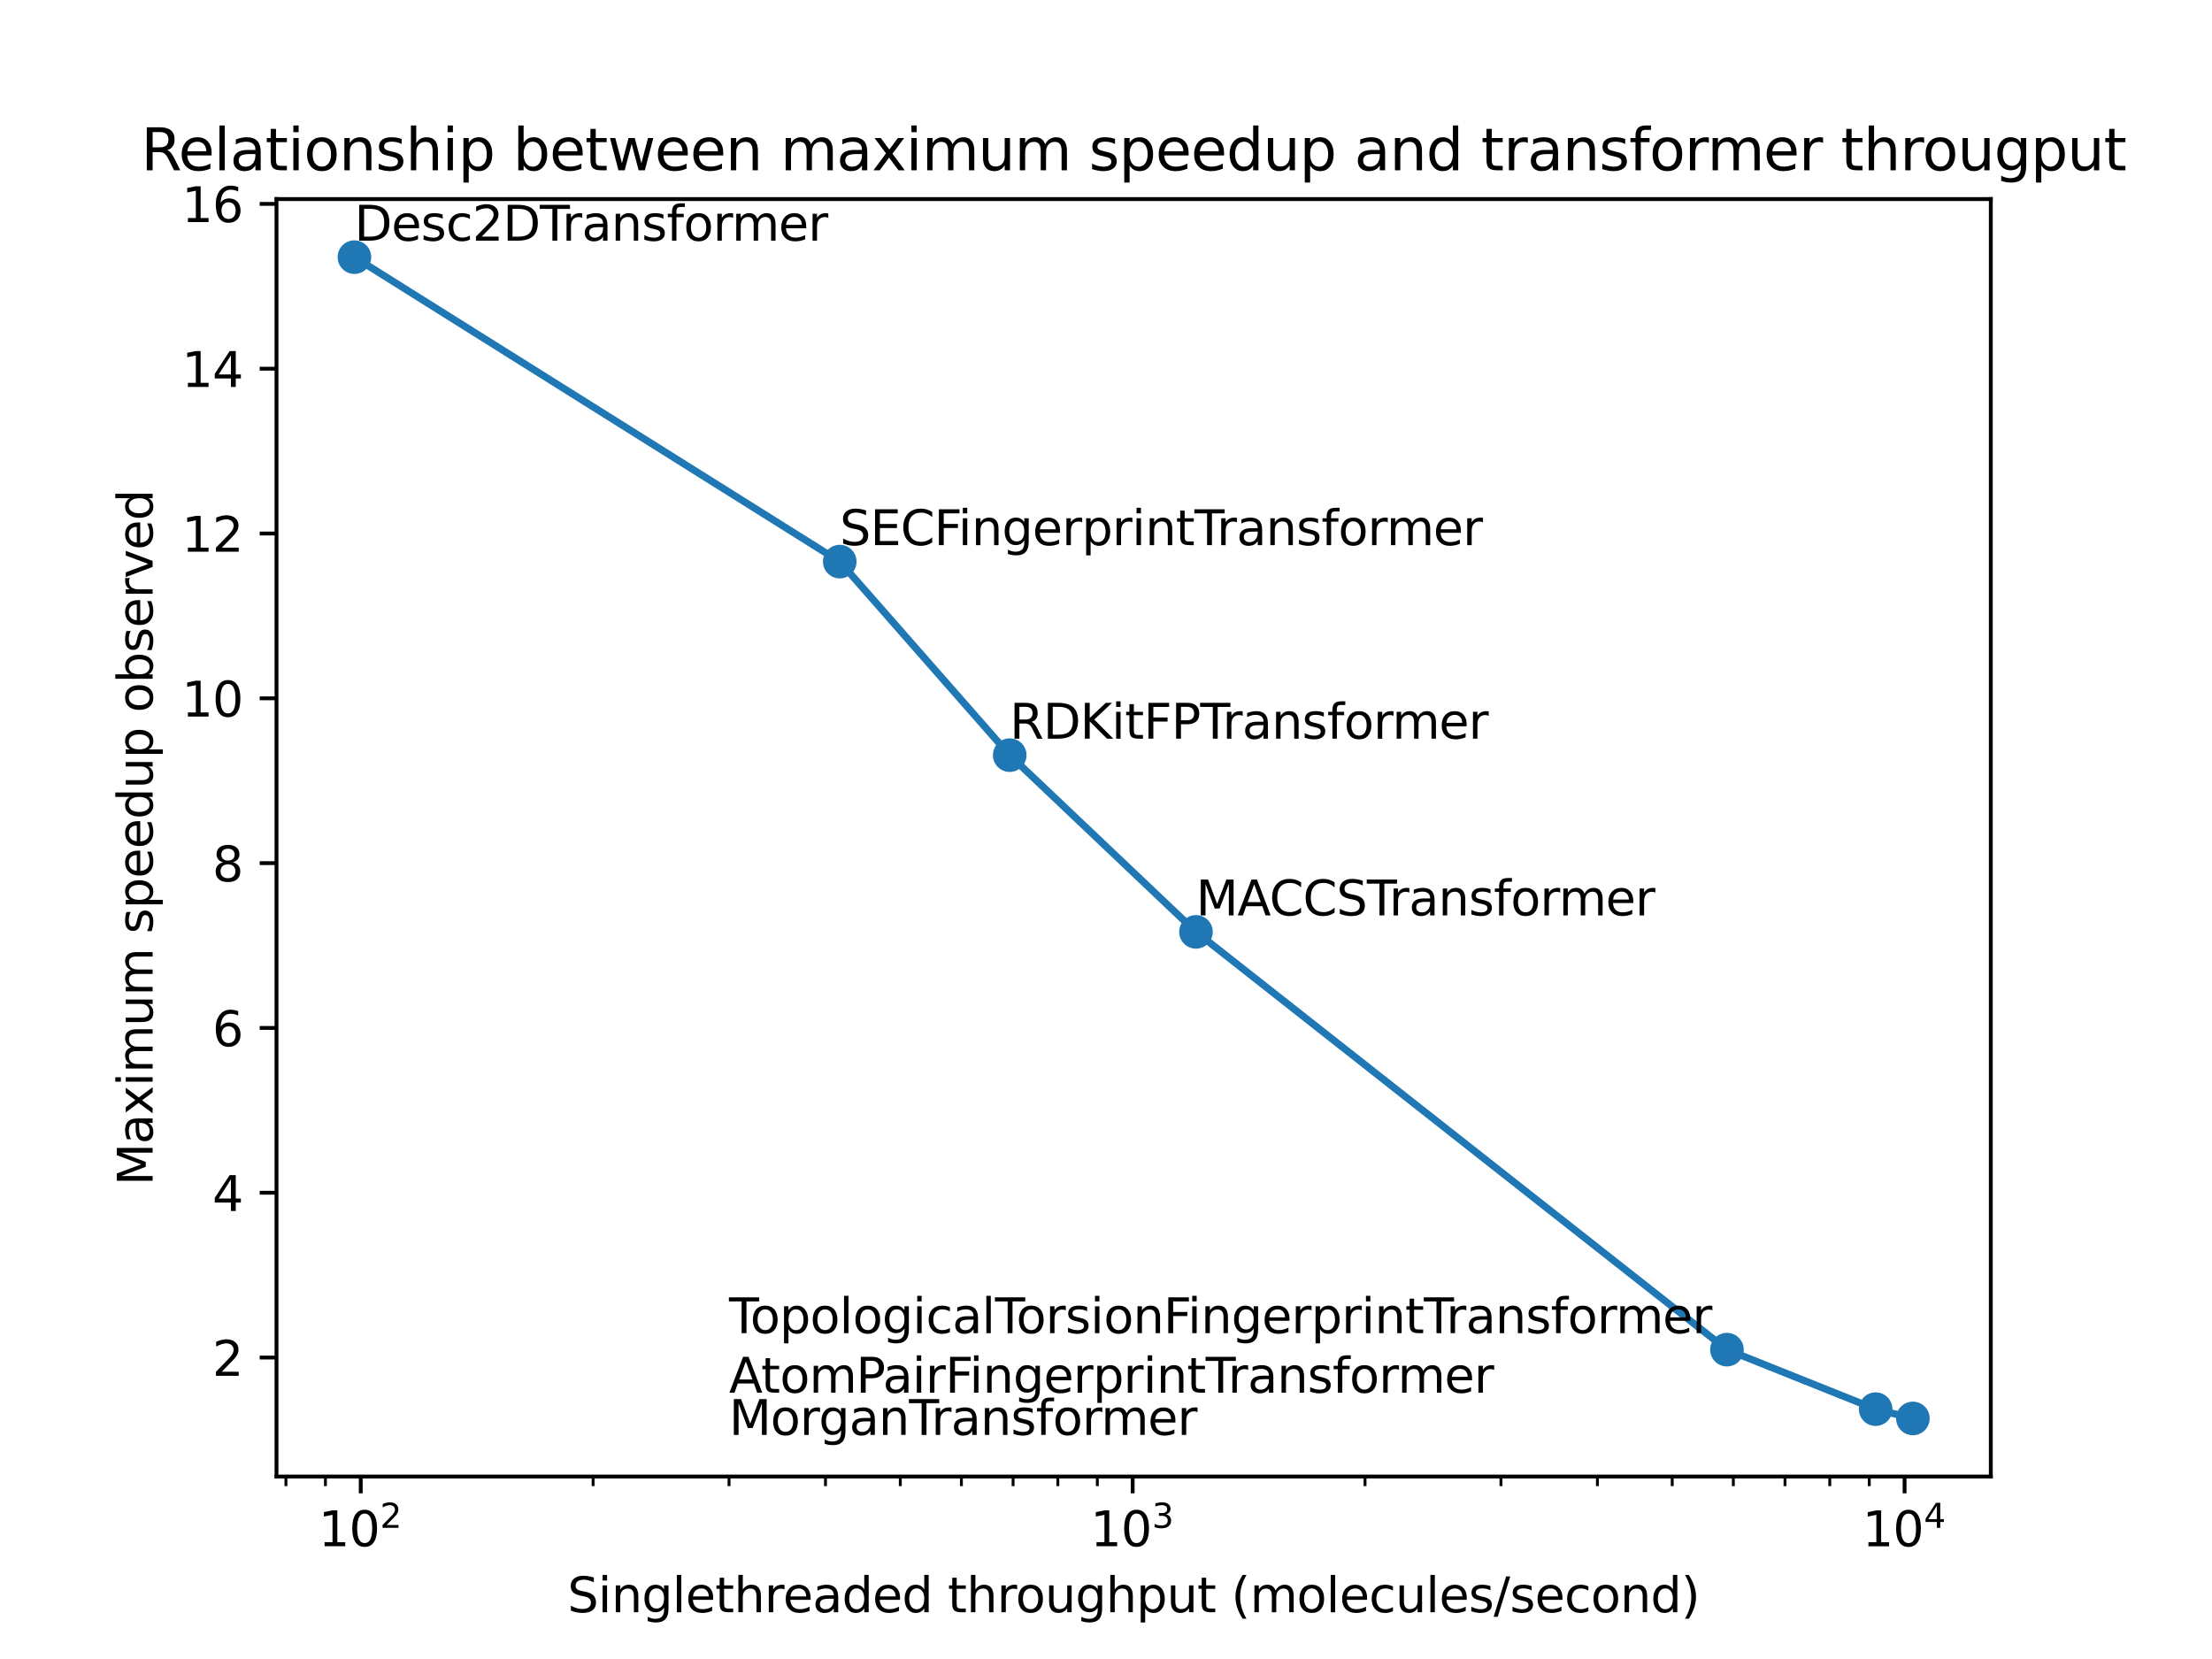 <?xml version="1.0" encoding="utf-8" standalone="no"?>
<!DOCTYPE svg PUBLIC "-//W3C//DTD SVG 1.1//EN"
  "http://www.w3.org/Graphics/SVG/1.1/DTD/svg11.dtd">
<svg xmlns:xlink="http://www.w3.org/1999/xlink" width="460.8pt" height="345.6pt" viewBox="0 0 460.8 345.6" xmlns="http://www.w3.org/2000/svg" version="1.1">
 <defs>
  <style type="text/css">*{stroke-linejoin: round; stroke-linecap: butt}</style>
 </defs>
 <g id="figure_1">
  <g id="patch_1">
   <path d="M 0 345.6 
L 460.8 345.6 
L 460.8 0 
L 0 0 
z
" style="fill: #ffffff"/>
  </g>
  <g id="axes_1">
   <g id="patch_2">
    <path d="M 57.6 307.584 
L 414.72 307.584 
L 414.72 41.472 
L 57.6 41.472 
z
" style="fill: #ffffff"/>
   </g>
   <g id="matplotlib.axis_1">
    <g id="xtick_1">
     <g id="line2d_1">
      <defs>
       <path id="me301af79e0" d="M 0 0 
L 0 3.5 
" style="stroke: #000000; stroke-width: 0.8"/>
      </defs>
      <g>
       <use xlink:href="#me301af79e0" x="75.149" y="307.584" style="stroke: #000000; stroke-width: 0.8"/>
      </g>
     </g>
     <g id="text_1">
      <!-- $\mathdefault{10^{2}}$ -->
      <g transform="translate(66.349 322.182) scale(0.1 -0.1)">
       <defs>
        <path id="DejaVuSans-31" d="M 794 531 
L 1825 531 
L 1825 4091 
L 703 3866 
L 703 4441 
L 1819 4666 
L 2450 4666 
L 2450 531 
L 3481 531 
L 3481 0 
L 794 0 
L 794 531 
z
" transform="scale(0.016)"/>
        <path id="DejaVuSans-30" d="M 2034 4250 
Q 1547 4250 1301 3770 
Q 1056 3291 1056 2328 
Q 1056 1369 1301 889 
Q 1547 409 2034 409 
Q 2525 409 2770 889 
Q 3016 1369 3016 2328 
Q 3016 3291 2770 3770 
Q 2525 4250 2034 4250 
z
M 2034 4750 
Q 2819 4750 3233 4129 
Q 3647 3509 3647 2328 
Q 3647 1150 3233 529 
Q 2819 -91 2034 -91 
Q 1250 -91 836 529 
Q 422 1150 422 2328 
Q 422 3509 836 4129 
Q 1250 4750 2034 4750 
z
" transform="scale(0.016)"/>
        <path id="DejaVuSans-32" d="M 1228 531 
L 3431 531 
L 3431 0 
L 469 0 
L 469 531 
Q 828 903 1448 1529 
Q 2069 2156 2228 2338 
Q 2531 2678 2651 2914 
Q 2772 3150 2772 3378 
Q 2772 3750 2511 3984 
Q 2250 4219 1831 4219 
Q 1534 4219 1204 4116 
Q 875 4013 500 3803 
L 500 4441 
Q 881 4594 1212 4672 
Q 1544 4750 1819 4750 
Q 2544 4750 2975 4387 
Q 3406 4025 3406 3419 
Q 3406 3131 3298 2873 
Q 3191 2616 2906 2266 
Q 2828 2175 2409 1742 
Q 1991 1309 1228 531 
z
" transform="scale(0.016)"/>
       </defs>
       <use xlink:href="#DejaVuSans-31" transform="translate(0 0.766)"/>
       <use xlink:href="#DejaVuSans-30" transform="translate(63.623 0.766)"/>
       <use xlink:href="#DejaVuSans-32" transform="translate(128.203 39.047) scale(0.7)"/>
      </g>
     </g>
    </g>
    <g id="xtick_2">
     <g id="line2d_2">
      <g>
       <use xlink:href="#me301af79e0" x="235.954" y="307.584" style="stroke: #000000; stroke-width: 0.8"/>
      </g>
     </g>
     <g id="text_2">
      <!-- $\mathdefault{10^{3}}$ -->
      <g transform="translate(227.154 322.182) scale(0.1 -0.1)">
       <defs>
        <path id="DejaVuSans-33" d="M 2597 2516 
Q 3050 2419 3304 2112 
Q 3559 1806 3559 1356 
Q 3559 666 3084 287 
Q 2609 -91 1734 -91 
Q 1441 -91 1130 -33 
Q 819 25 488 141 
L 488 750 
Q 750 597 1062 519 
Q 1375 441 1716 441 
Q 2309 441 2620 675 
Q 2931 909 2931 1356 
Q 2931 1769 2642 2001 
Q 2353 2234 1838 2234 
L 1294 2234 
L 1294 2753 
L 1863 2753 
Q 2328 2753 2575 2939 
Q 2822 3125 2822 3475 
Q 2822 3834 2567 4026 
Q 2313 4219 1838 4219 
Q 1578 4219 1281 4162 
Q 984 4106 628 3988 
L 628 4550 
Q 988 4650 1302 4700 
Q 1616 4750 1894 4750 
Q 2613 4750 3031 4423 
Q 3450 4097 3450 3541 
Q 3450 3153 3228 2886 
Q 3006 2619 2597 2516 
z
" transform="scale(0.016)"/>
       </defs>
       <use xlink:href="#DejaVuSans-31" transform="translate(0 0.766)"/>
       <use xlink:href="#DejaVuSans-30" transform="translate(63.623 0.766)"/>
       <use xlink:href="#DejaVuSans-33" transform="translate(128.203 39.047) scale(0.7)"/>
      </g>
     </g>
    </g>
    <g id="xtick_3">
     <g id="line2d_3">
      <g>
       <use xlink:href="#me301af79e0" x="396.758" y="307.584" style="stroke: #000000; stroke-width: 0.8"/>
      </g>
     </g>
     <g id="text_3">
      <!-- $\mathdefault{10^{4}}$ -->
      <g transform="translate(387.958 322.182) scale(0.1 -0.1)">
       <defs>
        <path id="DejaVuSans-34" d="M 2419 4116 
L 825 1625 
L 2419 1625 
L 2419 4116 
z
M 2253 4666 
L 3047 4666 
L 3047 1625 
L 3713 1625 
L 3713 1100 
L 3047 1100 
L 3047 0 
L 2419 0 
L 2419 1100 
L 313 1100 
L 313 1709 
L 2253 4666 
z
" transform="scale(0.016)"/>
       </defs>
       <use xlink:href="#DejaVuSans-31" transform="translate(0 0.684)"/>
       <use xlink:href="#DejaVuSans-30" transform="translate(63.623 0.684)"/>
       <use xlink:href="#DejaVuSans-34" transform="translate(128.203 38.966) scale(0.7)"/>
      </g>
     </g>
    </g>
    <g id="xtick_4">
     <g id="line2d_4">
      <defs>
       <path id="m0bdc40ac30" d="M 0 0 
L 0 2 
" style="stroke: #000000; stroke-width: 0.6"/>
      </defs>
      <g>
       <use xlink:href="#m0bdc40ac30" x="59.565" y="307.584" style="stroke: #000000; stroke-width: 0.6"/>
      </g>
     </g>
    </g>
    <g id="xtick_5">
     <g id="line2d_5">
      <g>
       <use xlink:href="#m0bdc40ac30" x="67.791" y="307.584" style="stroke: #000000; stroke-width: 0.6"/>
      </g>
     </g>
    </g>
    <g id="xtick_6">
     <g id="line2d_6">
      <g>
       <use xlink:href="#m0bdc40ac30" x="123.556" y="307.584" style="stroke: #000000; stroke-width: 0.6"/>
      </g>
     </g>
    </g>
    <g id="xtick_7">
     <g id="line2d_7">
      <g>
       <use xlink:href="#m0bdc40ac30" x="151.872" y="307.584" style="stroke: #000000; stroke-width: 0.6"/>
      </g>
     </g>
    </g>
    <g id="xtick_8">
     <g id="line2d_8">
      <g>
       <use xlink:href="#m0bdc40ac30" x="171.963" y="307.584" style="stroke: #000000; stroke-width: 0.6"/>
      </g>
     </g>
    </g>
    <g id="xtick_9">
     <g id="line2d_9">
      <g>
       <use xlink:href="#m0bdc40ac30" x="187.547" y="307.584" style="stroke: #000000; stroke-width: 0.6"/>
      </g>
     </g>
    </g>
    <g id="xtick_10">
     <g id="line2d_10">
      <g>
       <use xlink:href="#m0bdc40ac30" x="200.279" y="307.584" style="stroke: #000000; stroke-width: 0.6"/>
      </g>
     </g>
    </g>
    <g id="xtick_11">
     <g id="line2d_11">
      <g>
       <use xlink:href="#m0bdc40ac30" x="211.045" y="307.584" style="stroke: #000000; stroke-width: 0.6"/>
      </g>
     </g>
    </g>
    <g id="xtick_12">
     <g id="line2d_12">
      <g>
       <use xlink:href="#m0bdc40ac30" x="220.37" y="307.584" style="stroke: #000000; stroke-width: 0.6"/>
      </g>
     </g>
    </g>
    <g id="xtick_13">
     <g id="line2d_13">
      <g>
       <use xlink:href="#m0bdc40ac30" x="228.596" y="307.584" style="stroke: #000000; stroke-width: 0.6"/>
      </g>
     </g>
    </g>
    <g id="xtick_14">
     <g id="line2d_14">
      <g>
       <use xlink:href="#m0bdc40ac30" x="284.361" y="307.584" style="stroke: #000000; stroke-width: 0.6"/>
      </g>
     </g>
    </g>
    <g id="xtick_15">
     <g id="line2d_15">
      <g>
       <use xlink:href="#m0bdc40ac30" x="312.677" y="307.584" style="stroke: #000000; stroke-width: 0.6"/>
      </g>
     </g>
    </g>
    <g id="xtick_16">
     <g id="line2d_16">
      <g>
       <use xlink:href="#m0bdc40ac30" x="332.768" y="307.584" style="stroke: #000000; stroke-width: 0.6"/>
      </g>
     </g>
    </g>
    <g id="xtick_17">
     <g id="line2d_17">
      <g>
       <use xlink:href="#m0bdc40ac30" x="348.351" y="307.584" style="stroke: #000000; stroke-width: 0.6"/>
      </g>
     </g>
    </g>
    <g id="xtick_18">
     <g id="line2d_18">
      <g>
       <use xlink:href="#m0bdc40ac30" x="361.084" y="307.584" style="stroke: #000000; stroke-width: 0.6"/>
      </g>
     </g>
    </g>
    <g id="xtick_19">
     <g id="line2d_19">
      <g>
       <use xlink:href="#m0bdc40ac30" x="371.85" y="307.584" style="stroke: #000000; stroke-width: 0.6"/>
      </g>
     </g>
    </g>
    <g id="xtick_20">
     <g id="line2d_20">
      <g>
       <use xlink:href="#m0bdc40ac30" x="381.175" y="307.584" style="stroke: #000000; stroke-width: 0.6"/>
      </g>
     </g>
    </g>
    <g id="xtick_21">
     <g id="line2d_21">
      <g>
       <use xlink:href="#m0bdc40ac30" x="389.4" y="307.584" style="stroke: #000000; stroke-width: 0.6"/>
      </g>
     </g>
    </g>
    <g id="text_4">
     <!-- Singlethreaded throughput (molecules/second) -->
     <g transform="translate(118.224 335.861) scale(0.1 -0.1)">
      <defs>
       <path id="DejaVuSans-53" d="M 3425 4513 
L 3425 3897 
Q 3066 4069 2747 4153 
Q 2428 4238 2131 4238 
Q 1616 4238 1336 4038 
Q 1056 3838 1056 3469 
Q 1056 3159 1242 3001 
Q 1428 2844 1947 2747 
L 2328 2669 
Q 3034 2534 3370 2195 
Q 3706 1856 3706 1288 
Q 3706 609 3251 259 
Q 2797 -91 1919 -91 
Q 1588 -91 1214 -16 
Q 841 59 441 206 
L 441 856 
Q 825 641 1194 531 
Q 1563 422 1919 422 
Q 2459 422 2753 634 
Q 3047 847 3047 1241 
Q 3047 1584 2836 1778 
Q 2625 1972 2144 2069 
L 1759 2144 
Q 1053 2284 737 2584 
Q 422 2884 422 3419 
Q 422 4038 858 4394 
Q 1294 4750 2059 4750 
Q 2388 4750 2728 4690 
Q 3069 4631 3425 4513 
z
" transform="scale(0.016)"/>
       <path id="DejaVuSans-69" d="M 603 3500 
L 1178 3500 
L 1178 0 
L 603 0 
L 603 3500 
z
M 603 4863 
L 1178 4863 
L 1178 4134 
L 603 4134 
L 603 4863 
z
" transform="scale(0.016)"/>
       <path id="DejaVuSans-6e" d="M 3513 2113 
L 3513 0 
L 2938 0 
L 2938 2094 
Q 2938 2591 2744 2837 
Q 2550 3084 2163 3084 
Q 1697 3084 1428 2787 
Q 1159 2491 1159 1978 
L 1159 0 
L 581 0 
L 581 3500 
L 1159 3500 
L 1159 2956 
Q 1366 3272 1645 3428 
Q 1925 3584 2291 3584 
Q 2894 3584 3203 3211 
Q 3513 2838 3513 2113 
z
" transform="scale(0.016)"/>
       <path id="DejaVuSans-67" d="M 2906 1791 
Q 2906 2416 2648 2759 
Q 2391 3103 1925 3103 
Q 1463 3103 1205 2759 
Q 947 2416 947 1791 
Q 947 1169 1205 825 
Q 1463 481 1925 481 
Q 2391 481 2648 825 
Q 2906 1169 2906 1791 
z
M 3481 434 
Q 3481 -459 3084 -895 
Q 2688 -1331 1869 -1331 
Q 1566 -1331 1297 -1286 
Q 1028 -1241 775 -1147 
L 775 -588 
Q 1028 -725 1275 -790 
Q 1522 -856 1778 -856 
Q 2344 -856 2625 -561 
Q 2906 -266 2906 331 
L 2906 616 
Q 2728 306 2450 153 
Q 2172 0 1784 0 
Q 1141 0 747 490 
Q 353 981 353 1791 
Q 353 2603 747 3093 
Q 1141 3584 1784 3584 
Q 2172 3584 2450 3431 
Q 2728 3278 2906 2969 
L 2906 3500 
L 3481 3500 
L 3481 434 
z
" transform="scale(0.016)"/>
       <path id="DejaVuSans-6c" d="M 603 4863 
L 1178 4863 
L 1178 0 
L 603 0 
L 603 4863 
z
" transform="scale(0.016)"/>
       <path id="DejaVuSans-65" d="M 3597 1894 
L 3597 1613 
L 953 1613 
Q 991 1019 1311 708 
Q 1631 397 2203 397 
Q 2534 397 2845 478 
Q 3156 559 3463 722 
L 3463 178 
Q 3153 47 2828 -22 
Q 2503 -91 2169 -91 
Q 1331 -91 842 396 
Q 353 884 353 1716 
Q 353 2575 817 3079 
Q 1281 3584 2069 3584 
Q 2775 3584 3186 3129 
Q 3597 2675 3597 1894 
z
M 3022 2063 
Q 3016 2534 2758 2815 
Q 2500 3097 2075 3097 
Q 1594 3097 1305 2825 
Q 1016 2553 972 2059 
L 3022 2063 
z
" transform="scale(0.016)"/>
       <path id="DejaVuSans-74" d="M 1172 4494 
L 1172 3500 
L 2356 3500 
L 2356 3053 
L 1172 3053 
L 1172 1153 
Q 1172 725 1289 603 
Q 1406 481 1766 481 
L 2356 481 
L 2356 0 
L 1766 0 
Q 1100 0 847 248 
Q 594 497 594 1153 
L 594 3053 
L 172 3053 
L 172 3500 
L 594 3500 
L 594 4494 
L 1172 4494 
z
" transform="scale(0.016)"/>
       <path id="DejaVuSans-68" d="M 3513 2113 
L 3513 0 
L 2938 0 
L 2938 2094 
Q 2938 2591 2744 2837 
Q 2550 3084 2163 3084 
Q 1697 3084 1428 2787 
Q 1159 2491 1159 1978 
L 1159 0 
L 581 0 
L 581 4863 
L 1159 4863 
L 1159 2956 
Q 1366 3272 1645 3428 
Q 1925 3584 2291 3584 
Q 2894 3584 3203 3211 
Q 3513 2838 3513 2113 
z
" transform="scale(0.016)"/>
       <path id="DejaVuSans-72" d="M 2631 2963 
Q 2534 3019 2420 3045 
Q 2306 3072 2169 3072 
Q 1681 3072 1420 2755 
Q 1159 2438 1159 1844 
L 1159 0 
L 581 0 
L 581 3500 
L 1159 3500 
L 1159 2956 
Q 1341 3275 1631 3429 
Q 1922 3584 2338 3584 
Q 2397 3584 2469 3576 
Q 2541 3569 2628 3553 
L 2631 2963 
z
" transform="scale(0.016)"/>
       <path id="DejaVuSans-61" d="M 2194 1759 
Q 1497 1759 1228 1600 
Q 959 1441 959 1056 
Q 959 750 1161 570 
Q 1363 391 1709 391 
Q 2188 391 2477 730 
Q 2766 1069 2766 1631 
L 2766 1759 
L 2194 1759 
z
M 3341 1997 
L 3341 0 
L 2766 0 
L 2766 531 
Q 2569 213 2275 61 
Q 1981 -91 1556 -91 
Q 1019 -91 701 211 
Q 384 513 384 1019 
Q 384 1609 779 1909 
Q 1175 2209 1959 2209 
L 2766 2209 
L 2766 2266 
Q 2766 2663 2505 2880 
Q 2244 3097 1772 3097 
Q 1472 3097 1187 3025 
Q 903 2953 641 2809 
L 641 3341 
Q 956 3463 1253 3523 
Q 1550 3584 1831 3584 
Q 2591 3584 2966 3190 
Q 3341 2797 3341 1997 
z
" transform="scale(0.016)"/>
       <path id="DejaVuSans-64" d="M 2906 2969 
L 2906 4863 
L 3481 4863 
L 3481 0 
L 2906 0 
L 2906 525 
Q 2725 213 2448 61 
Q 2172 -91 1784 -91 
Q 1150 -91 751 415 
Q 353 922 353 1747 
Q 353 2572 751 3078 
Q 1150 3584 1784 3584 
Q 2172 3584 2448 3432 
Q 2725 3281 2906 2969 
z
M 947 1747 
Q 947 1113 1208 752 
Q 1469 391 1925 391 
Q 2381 391 2643 752 
Q 2906 1113 2906 1747 
Q 2906 2381 2643 2742 
Q 2381 3103 1925 3103 
Q 1469 3103 1208 2742 
Q 947 2381 947 1747 
z
" transform="scale(0.016)"/>
       <path id="DejaVuSans-20" transform="scale(0.016)"/>
       <path id="DejaVuSans-6f" d="M 1959 3097 
Q 1497 3097 1228 2736 
Q 959 2375 959 1747 
Q 959 1119 1226 758 
Q 1494 397 1959 397 
Q 2419 397 2687 759 
Q 2956 1122 2956 1747 
Q 2956 2369 2687 2733 
Q 2419 3097 1959 3097 
z
M 1959 3584 
Q 2709 3584 3137 3096 
Q 3566 2609 3566 1747 
Q 3566 888 3137 398 
Q 2709 -91 1959 -91 
Q 1206 -91 779 398 
Q 353 888 353 1747 
Q 353 2609 779 3096 
Q 1206 3584 1959 3584 
z
" transform="scale(0.016)"/>
       <path id="DejaVuSans-75" d="M 544 1381 
L 544 3500 
L 1119 3500 
L 1119 1403 
Q 1119 906 1312 657 
Q 1506 409 1894 409 
Q 2359 409 2629 706 
Q 2900 1003 2900 1516 
L 2900 3500 
L 3475 3500 
L 3475 0 
L 2900 0 
L 2900 538 
Q 2691 219 2414 64 
Q 2138 -91 1772 -91 
Q 1169 -91 856 284 
Q 544 659 544 1381 
z
M 1991 3584 
L 1991 3584 
z
" transform="scale(0.016)"/>
       <path id="DejaVuSans-70" d="M 1159 525 
L 1159 -1331 
L 581 -1331 
L 581 3500 
L 1159 3500 
L 1159 2969 
Q 1341 3281 1617 3432 
Q 1894 3584 2278 3584 
Q 2916 3584 3314 3078 
Q 3713 2572 3713 1747 
Q 3713 922 3314 415 
Q 2916 -91 2278 -91 
Q 1894 -91 1617 61 
Q 1341 213 1159 525 
z
M 3116 1747 
Q 3116 2381 2855 2742 
Q 2594 3103 2138 3103 
Q 1681 3103 1420 2742 
Q 1159 2381 1159 1747 
Q 1159 1113 1420 752 
Q 1681 391 2138 391 
Q 2594 391 2855 752 
Q 3116 1113 3116 1747 
z
" transform="scale(0.016)"/>
       <path id="DejaVuSans-28" d="M 1984 4856 
Q 1566 4138 1362 3434 
Q 1159 2731 1159 2009 
Q 1159 1288 1364 580 
Q 1569 -128 1984 -844 
L 1484 -844 
Q 1016 -109 783 600 
Q 550 1309 550 2009 
Q 550 2706 781 3412 
Q 1013 4119 1484 4856 
L 1984 4856 
z
" transform="scale(0.016)"/>
       <path id="DejaVuSans-6d" d="M 3328 2828 
Q 3544 3216 3844 3400 
Q 4144 3584 4550 3584 
Q 5097 3584 5394 3201 
Q 5691 2819 5691 2113 
L 5691 0 
L 5113 0 
L 5113 2094 
Q 5113 2597 4934 2840 
Q 4756 3084 4391 3084 
Q 3944 3084 3684 2787 
Q 3425 2491 3425 1978 
L 3425 0 
L 2847 0 
L 2847 2094 
Q 2847 2600 2669 2842 
Q 2491 3084 2119 3084 
Q 1678 3084 1418 2786 
Q 1159 2488 1159 1978 
L 1159 0 
L 581 0 
L 581 3500 
L 1159 3500 
L 1159 2956 
Q 1356 3278 1631 3431 
Q 1906 3584 2284 3584 
Q 2666 3584 2933 3390 
Q 3200 3197 3328 2828 
z
" transform="scale(0.016)"/>
       <path id="DejaVuSans-63" d="M 3122 3366 
L 3122 2828 
Q 2878 2963 2633 3030 
Q 2388 3097 2138 3097 
Q 1578 3097 1268 2742 
Q 959 2388 959 1747 
Q 959 1106 1268 751 
Q 1578 397 2138 397 
Q 2388 397 2633 464 
Q 2878 531 3122 666 
L 3122 134 
Q 2881 22 2623 -34 
Q 2366 -91 2075 -91 
Q 1284 -91 818 406 
Q 353 903 353 1747 
Q 353 2603 823 3093 
Q 1294 3584 2113 3584 
Q 2378 3584 2631 3529 
Q 2884 3475 3122 3366 
z
" transform="scale(0.016)"/>
       <path id="DejaVuSans-73" d="M 2834 3397 
L 2834 2853 
Q 2591 2978 2328 3040 
Q 2066 3103 1784 3103 
Q 1356 3103 1142 2972 
Q 928 2841 928 2578 
Q 928 2378 1081 2264 
Q 1234 2150 1697 2047 
L 1894 2003 
Q 2506 1872 2764 1633 
Q 3022 1394 3022 966 
Q 3022 478 2636 193 
Q 2250 -91 1575 -91 
Q 1294 -91 989 -36 
Q 684 19 347 128 
L 347 722 
Q 666 556 975 473 
Q 1284 391 1588 391 
Q 1994 391 2212 530 
Q 2431 669 2431 922 
Q 2431 1156 2273 1281 
Q 2116 1406 1581 1522 
L 1381 1569 
Q 847 1681 609 1914 
Q 372 2147 372 2553 
Q 372 3047 722 3315 
Q 1072 3584 1716 3584 
Q 2034 3584 2315 3537 
Q 2597 3491 2834 3397 
z
" transform="scale(0.016)"/>
       <path id="DejaVuSans-2f" d="M 1625 4666 
L 2156 4666 
L 531 -594 
L 0 -594 
L 1625 4666 
z
" transform="scale(0.016)"/>
       <path id="DejaVuSans-29" d="M 513 4856 
L 1013 4856 
Q 1481 4119 1714 3412 
Q 1947 2706 1947 2009 
Q 1947 1309 1714 600 
Q 1481 -109 1013 -844 
L 513 -844 
Q 928 -128 1133 580 
Q 1338 1288 1338 2009 
Q 1338 2731 1133 3434 
Q 928 4138 513 4856 
z
" transform="scale(0.016)"/>
      </defs>
      <use xlink:href="#DejaVuSans-53"/>
      <use xlink:href="#DejaVuSans-69" x="63.477"/>
      <use xlink:href="#DejaVuSans-6e" x="91.26"/>
      <use xlink:href="#DejaVuSans-67" x="154.639"/>
      <use xlink:href="#DejaVuSans-6c" x="218.115"/>
      <use xlink:href="#DejaVuSans-65" x="245.898"/>
      <use xlink:href="#DejaVuSans-74" x="307.422"/>
      <use xlink:href="#DejaVuSans-68" x="346.631"/>
      <use xlink:href="#DejaVuSans-72" x="410.01"/>
      <use xlink:href="#DejaVuSans-65" x="448.873"/>
      <use xlink:href="#DejaVuSans-61" x="510.396"/>
      <use xlink:href="#DejaVuSans-64" x="571.676"/>
      <use xlink:href="#DejaVuSans-65" x="635.152"/>
      <use xlink:href="#DejaVuSans-64" x="696.676"/>
      <use xlink:href="#DejaVuSans-20" x="760.152"/>
      <use xlink:href="#DejaVuSans-74" x="791.939"/>
      <use xlink:href="#DejaVuSans-68" x="831.148"/>
      <use xlink:href="#DejaVuSans-72" x="894.527"/>
      <use xlink:href="#DejaVuSans-6f" x="933.391"/>
      <use xlink:href="#DejaVuSans-75" x="994.572"/>
      <use xlink:href="#DejaVuSans-67" x="1057.951"/>
      <use xlink:href="#DejaVuSans-68" x="1121.428"/>
      <use xlink:href="#DejaVuSans-70" x="1184.807"/>
      <use xlink:href="#DejaVuSans-75" x="1248.283"/>
      <use xlink:href="#DejaVuSans-74" x="1311.662"/>
      <use xlink:href="#DejaVuSans-20" x="1350.871"/>
      <use xlink:href="#DejaVuSans-28" x="1382.658"/>
      <use xlink:href="#DejaVuSans-6d" x="1421.672"/>
      <use xlink:href="#DejaVuSans-6f" x="1519.084"/>
      <use xlink:href="#DejaVuSans-6c" x="1580.266"/>
      <use xlink:href="#DejaVuSans-65" x="1608.049"/>
      <use xlink:href="#DejaVuSans-63" x="1669.572"/>
      <use xlink:href="#DejaVuSans-75" x="1724.553"/>
      <use xlink:href="#DejaVuSans-6c" x="1787.932"/>
      <use xlink:href="#DejaVuSans-65" x="1815.715"/>
      <use xlink:href="#DejaVuSans-73" x="1877.238"/>
      <use xlink:href="#DejaVuSans-2f" x="1929.338"/>
      <use xlink:href="#DejaVuSans-73" x="1963.029"/>
      <use xlink:href="#DejaVuSans-65" x="2015.129"/>
      <use xlink:href="#DejaVuSans-63" x="2076.652"/>
      <use xlink:href="#DejaVuSans-6f" x="2131.633"/>
      <use xlink:href="#DejaVuSans-6e" x="2192.814"/>
      <use xlink:href="#DejaVuSans-64" x="2256.193"/>
      <use xlink:href="#DejaVuSans-29" x="2319.67"/>
     </g>
    </g>
   </g>
   <g id="matplotlib.axis_2">
    <g id="ytick_1">
     <g id="line2d_22">
      <defs>
       <path id="m09bcc9c1c4" d="M 0 0 
L -3.5 0 
" style="stroke: #000000; stroke-width: 0.8"/>
      </defs>
      <g>
       <use xlink:href="#m09bcc9c1c4" x="57.6" y="282.804" style="stroke: #000000; stroke-width: 0.8"/>
      </g>
     </g>
     <g id="text_5">
      <!-- 2 -->
      <g transform="translate(44.237 286.603) scale(0.1 -0.1)">
       <use xlink:href="#DejaVuSans-32"/>
      </g>
     </g>
    </g>
    <g id="ytick_2">
     <g id="line2d_23">
      <g>
       <use xlink:href="#m09bcc9c1c4" x="57.6" y="248.471" style="stroke: #000000; stroke-width: 0.8"/>
      </g>
     </g>
     <g id="text_6">
      <!-- 4 -->
      <g transform="translate(44.237 252.27) scale(0.1 -0.1)">
       <use xlink:href="#DejaVuSans-34"/>
      </g>
     </g>
    </g>
    <g id="ytick_3">
     <g id="line2d_24">
      <g>
       <use xlink:href="#m09bcc9c1c4" x="57.6" y="214.137" style="stroke: #000000; stroke-width: 0.8"/>
      </g>
     </g>
     <g id="text_7">
      <!-- 6 -->
      <g transform="translate(44.237 217.936) scale(0.1 -0.1)">
       <defs>
        <path id="DejaVuSans-36" d="M 2113 2584 
Q 1688 2584 1439 2293 
Q 1191 2003 1191 1497 
Q 1191 994 1439 701 
Q 1688 409 2113 409 
Q 2538 409 2786 701 
Q 3034 994 3034 1497 
Q 3034 2003 2786 2293 
Q 2538 2584 2113 2584 
z
M 3366 4563 
L 3366 3988 
Q 3128 4100 2886 4159 
Q 2644 4219 2406 4219 
Q 1781 4219 1451 3797 
Q 1122 3375 1075 2522 
Q 1259 2794 1537 2939 
Q 1816 3084 2150 3084 
Q 2853 3084 3261 2657 
Q 3669 2231 3669 1497 
Q 3669 778 3244 343 
Q 2819 -91 2113 -91 
Q 1303 -91 875 529 
Q 447 1150 447 2328 
Q 447 3434 972 4092 
Q 1497 4750 2381 4750 
Q 2619 4750 2861 4703 
Q 3103 4656 3366 4563 
z
" transform="scale(0.016)"/>
       </defs>
       <use xlink:href="#DejaVuSans-36"/>
      </g>
     </g>
    </g>
    <g id="ytick_4">
     <g id="line2d_25">
      <g>
       <use xlink:href="#m09bcc9c1c4" x="57.6" y="179.804" style="stroke: #000000; stroke-width: 0.8"/>
      </g>
     </g>
     <g id="text_8">
      <!-- 8 -->
      <g transform="translate(44.237 183.603) scale(0.1 -0.1)">
       <defs>
        <path id="DejaVuSans-38" d="M 2034 2216 
Q 1584 2216 1326 1975 
Q 1069 1734 1069 1313 
Q 1069 891 1326 650 
Q 1584 409 2034 409 
Q 2484 409 2743 651 
Q 3003 894 3003 1313 
Q 3003 1734 2745 1975 
Q 2488 2216 2034 2216 
z
M 1403 2484 
Q 997 2584 770 2862 
Q 544 3141 544 3541 
Q 544 4100 942 4425 
Q 1341 4750 2034 4750 
Q 2731 4750 3128 4425 
Q 3525 4100 3525 3541 
Q 3525 3141 3298 2862 
Q 3072 2584 2669 2484 
Q 3125 2378 3379 2068 
Q 3634 1759 3634 1313 
Q 3634 634 3220 271 
Q 2806 -91 2034 -91 
Q 1263 -91 848 271 
Q 434 634 434 1313 
Q 434 1759 690 2068 
Q 947 2378 1403 2484 
z
M 1172 3481 
Q 1172 3119 1398 2916 
Q 1625 2713 2034 2713 
Q 2441 2713 2670 2916 
Q 2900 3119 2900 3481 
Q 2900 3844 2670 4047 
Q 2441 4250 2034 4250 
Q 1625 4250 1398 4047 
Q 1172 3844 1172 3481 
z
" transform="scale(0.016)"/>
       </defs>
       <use xlink:href="#DejaVuSans-38"/>
      </g>
     </g>
    </g>
    <g id="ytick_5">
     <g id="line2d_26">
      <g>
       <use xlink:href="#m09bcc9c1c4" x="57.6" y="145.471" style="stroke: #000000; stroke-width: 0.8"/>
      </g>
     </g>
     <g id="text_9">
      <!-- 10 -->
      <g transform="translate(37.875 149.27) scale(0.1 -0.1)">
       <use xlink:href="#DejaVuSans-31"/>
       <use xlink:href="#DejaVuSans-30" x="63.623"/>
      </g>
     </g>
    </g>
    <g id="ytick_6">
     <g id="line2d_27">
      <g>
       <use xlink:href="#m09bcc9c1c4" x="57.6" y="111.137" style="stroke: #000000; stroke-width: 0.8"/>
      </g>
     </g>
     <g id="text_10">
      <!-- 12 -->
      <g transform="translate(37.875 114.936) scale(0.1 -0.1)">
       <use xlink:href="#DejaVuSans-31"/>
       <use xlink:href="#DejaVuSans-32" x="63.623"/>
      </g>
     </g>
    </g>
    <g id="ytick_7">
     <g id="line2d_28">
      <g>
       <use xlink:href="#m09bcc9c1c4" x="57.6" y="76.804" style="stroke: #000000; stroke-width: 0.8"/>
      </g>
     </g>
     <g id="text_11">
      <!-- 14 -->
      <g transform="translate(37.875 80.603) scale(0.1 -0.1)">
       <use xlink:href="#DejaVuSans-31"/>
       <use xlink:href="#DejaVuSans-34" x="63.623"/>
      </g>
     </g>
    </g>
    <g id="ytick_8">
     <g id="line2d_29">
      <g>
       <use xlink:href="#m09bcc9c1c4" x="57.6" y="42.47" style="stroke: #000000; stroke-width: 0.8"/>
      </g>
     </g>
     <g id="text_12">
      <!-- 16 -->
      <g transform="translate(37.875 46.27) scale(0.1 -0.1)">
       <use xlink:href="#DejaVuSans-31"/>
       <use xlink:href="#DejaVuSans-36" x="63.623"/>
      </g>
     </g>
    </g>
    <g id="text_13">
     <!-- Maximum speedup observed -->
     <g transform="translate(31.795 246.972) rotate(-90) scale(0.1 -0.1)">
      <defs>
       <path id="DejaVuSans-4d" d="M 628 4666 
L 1569 4666 
L 2759 1491 
L 3956 4666 
L 4897 4666 
L 4897 0 
L 4281 0 
L 4281 4097 
L 3078 897 
L 2444 897 
L 1241 4097 
L 1241 0 
L 628 0 
L 628 4666 
z
" transform="scale(0.016)"/>
       <path id="DejaVuSans-78" d="M 3513 3500 
L 2247 1797 
L 3578 0 
L 2900 0 
L 1881 1375 
L 863 0 
L 184 0 
L 1544 1831 
L 300 3500 
L 978 3500 
L 1906 2253 
L 2834 3500 
L 3513 3500 
z
" transform="scale(0.016)"/>
       <path id="DejaVuSans-62" d="M 3116 1747 
Q 3116 2381 2855 2742 
Q 2594 3103 2138 3103 
Q 1681 3103 1420 2742 
Q 1159 2381 1159 1747 
Q 1159 1113 1420 752 
Q 1681 391 2138 391 
Q 2594 391 2855 752 
Q 3116 1113 3116 1747 
z
M 1159 2969 
Q 1341 3281 1617 3432 
Q 1894 3584 2278 3584 
Q 2916 3584 3314 3078 
Q 3713 2572 3713 1747 
Q 3713 922 3314 415 
Q 2916 -91 2278 -91 
Q 1894 -91 1617 61 
Q 1341 213 1159 525 
L 1159 0 
L 581 0 
L 581 4863 
L 1159 4863 
L 1159 2969 
z
" transform="scale(0.016)"/>
       <path id="DejaVuSans-76" d="M 191 3500 
L 800 3500 
L 1894 563 
L 2988 3500 
L 3597 3500 
L 2284 0 
L 1503 0 
L 191 3500 
z
" transform="scale(0.016)"/>
      </defs>
      <use xlink:href="#DejaVuSans-4d"/>
      <use xlink:href="#DejaVuSans-61" x="86.279"/>
      <use xlink:href="#DejaVuSans-78" x="147.559"/>
      <use xlink:href="#DejaVuSans-69" x="206.738"/>
      <use xlink:href="#DejaVuSans-6d" x="234.521"/>
      <use xlink:href="#DejaVuSans-75" x="331.934"/>
      <use xlink:href="#DejaVuSans-6d" x="395.312"/>
      <use xlink:href="#DejaVuSans-20" x="492.725"/>
      <use xlink:href="#DejaVuSans-73" x="524.512"/>
      <use xlink:href="#DejaVuSans-70" x="576.611"/>
      <use xlink:href="#DejaVuSans-65" x="640.088"/>
      <use xlink:href="#DejaVuSans-65" x="701.611"/>
      <use xlink:href="#DejaVuSans-64" x="763.135"/>
      <use xlink:href="#DejaVuSans-75" x="826.611"/>
      <use xlink:href="#DejaVuSans-70" x="889.99"/>
      <use xlink:href="#DejaVuSans-20" x="953.467"/>
      <use xlink:href="#DejaVuSans-6f" x="985.254"/>
      <use xlink:href="#DejaVuSans-62" x="1046.436"/>
      <use xlink:href="#DejaVuSans-73" x="1109.912"/>
      <use xlink:href="#DejaVuSans-65" x="1162.012"/>
      <use xlink:href="#DejaVuSans-72" x="1223.535"/>
      <use xlink:href="#DejaVuSans-76" x="1264.648"/>
      <use xlink:href="#DejaVuSans-65" x="1323.828"/>
      <use xlink:href="#DejaVuSans-64" x="1385.352"/>
     </g>
    </g>
   </g>
   <g id="line2d_30">
    <path d="M 73.833 53.568 
L 174.936 116.994 
L 210.344 157.311 
L 249.144 194.127 
L 359.754 281.156 
L 390.731 293.552 
L 398.487 295.488 
" clip-path="url(#pf9ea3f7e45)" style="fill: none; stroke: #1f77b4; stroke-width: 1.5; stroke-linecap: square"/>
    <defs>
     <path id="m20cd76f328" d="M 0 3 
C 0.796 3 1.559 2.684 2.121 2.121 
C 2.684 1.559 3 0.796 3 0 
C 3 -0.796 2.684 -1.559 2.121 -2.121 
C 1.559 -2.684 0.796 -3 0 -3 
C -0.796 -3 -1.559 -2.684 -2.121 -2.121 
C -2.684 -1.559 -3 -0.796 -3 0 
C -3 0.796 -2.684 1.559 -2.121 2.121 
C -1.559 2.684 -0.796 3 0 3 
z
" style="stroke: #1f77b4"/>
    </defs>
    <g clip-path="url(#pf9ea3f7e45)">
     <use xlink:href="#m20cd76f328" x="73.833" y="53.568" style="fill: #1f77b4; stroke: #1f77b4"/>
     <use xlink:href="#m20cd76f328" x="174.936" y="116.994" style="fill: #1f77b4; stroke: #1f77b4"/>
     <use xlink:href="#m20cd76f328" x="210.344" y="157.311" style="fill: #1f77b4; stroke: #1f77b4"/>
     <use xlink:href="#m20cd76f328" x="249.144" y="194.127" style="fill: #1f77b4; stroke: #1f77b4"/>
     <use xlink:href="#m20cd76f328" x="359.754" y="281.156" style="fill: #1f77b4; stroke: #1f77b4"/>
     <use xlink:href="#m20cd76f328" x="390.731" y="293.552" style="fill: #1f77b4; stroke: #1f77b4"/>
     <use xlink:href="#m20cd76f328" x="398.487" y="295.488" style="fill: #1f77b4; stroke: #1f77b4"/>
    </g>
   </g>
   <g id="patch_3">
    <path d="M 57.6 307.584 
L 57.6 41.472 
" style="fill: none; stroke: #000000; stroke-width: 0.8; stroke-linejoin: miter; stroke-linecap: square"/>
   </g>
   <g id="patch_4">
    <path d="M 414.72 307.584 
L 414.72 41.472 
" style="fill: none; stroke: #000000; stroke-width: 0.8; stroke-linejoin: miter; stroke-linecap: square"/>
   </g>
   <g id="patch_5">
    <path d="M 57.6 307.584 
L 414.72 307.584 
" style="fill: none; stroke: #000000; stroke-width: 0.8; stroke-linejoin: miter; stroke-linecap: square"/>
   </g>
   <g id="patch_6">
    <path d="M 57.6 41.472 
L 414.72 41.472 
" style="fill: none; stroke: #000000; stroke-width: 0.8; stroke-linejoin: miter; stroke-linecap: square"/>
   </g>
   <g id="text_14">
    <!-- Desc2DTransformer -->
    <g transform="translate(73.833 50.135) scale(0.1 -0.1)">
     <defs>
      <path id="DejaVuSans-44" d="M 1259 4147 
L 1259 519 
L 2022 519 
Q 2988 519 3436 956 
Q 3884 1394 3884 2338 
Q 3884 3275 3436 3711 
Q 2988 4147 2022 4147 
L 1259 4147 
z
M 628 4666 
L 1925 4666 
Q 3281 4666 3915 4102 
Q 4550 3538 4550 2338 
Q 4550 1131 3912 565 
Q 3275 0 1925 0 
L 628 0 
L 628 4666 
z
" transform="scale(0.016)"/>
      <path id="DejaVuSans-54" d="M -19 4666 
L 3928 4666 
L 3928 4134 
L 2272 4134 
L 2272 0 
L 1638 0 
L 1638 4134 
L -19 4134 
L -19 4666 
z
" transform="scale(0.016)"/>
      <path id="DejaVuSans-66" d="M 2375 4863 
L 2375 4384 
L 1825 4384 
Q 1516 4384 1395 4259 
Q 1275 4134 1275 3809 
L 1275 3500 
L 2222 3500 
L 2222 3053 
L 1275 3053 
L 1275 0 
L 697 0 
L 697 3053 
L 147 3053 
L 147 3500 
L 697 3500 
L 697 3744 
Q 697 4328 969 4595 
Q 1241 4863 1831 4863 
L 2375 4863 
z
" transform="scale(0.016)"/>
     </defs>
     <use xlink:href="#DejaVuSans-44"/>
     <use xlink:href="#DejaVuSans-65" x="77.002"/>
     <use xlink:href="#DejaVuSans-73" x="138.525"/>
     <use xlink:href="#DejaVuSans-63" x="190.625"/>
     <use xlink:href="#DejaVuSans-32" x="245.605"/>
     <use xlink:href="#DejaVuSans-44" x="309.229"/>
     <use xlink:href="#DejaVuSans-54" x="386.23"/>
     <use xlink:href="#DejaVuSans-72" x="432.564"/>
     <use xlink:href="#DejaVuSans-61" x="473.678"/>
     <use xlink:href="#DejaVuSans-6e" x="534.957"/>
     <use xlink:href="#DejaVuSans-73" x="598.336"/>
     <use xlink:href="#DejaVuSans-66" x="650.436"/>
     <use xlink:href="#DejaVuSans-6f" x="685.641"/>
     <use xlink:href="#DejaVuSans-72" x="746.822"/>
     <use xlink:href="#DejaVuSans-6d" x="786.186"/>
     <use xlink:href="#DejaVuSans-65" x="883.598"/>
     <use xlink:href="#DejaVuSans-72" x="945.121"/>
    </g>
   </g>
   <g id="text_15">
    <!-- SECFingerprintTransformer -->
    <g transform="translate(174.936 113.56) scale(0.1 -0.1)">
     <defs>
      <path id="DejaVuSans-45" d="M 628 4666 
L 3578 4666 
L 3578 4134 
L 1259 4134 
L 1259 2753 
L 3481 2753 
L 3481 2222 
L 1259 2222 
L 1259 531 
L 3634 531 
L 3634 0 
L 628 0 
L 628 4666 
z
" transform="scale(0.016)"/>
      <path id="DejaVuSans-43" d="M 4122 4306 
L 4122 3641 
Q 3803 3938 3442 4084 
Q 3081 4231 2675 4231 
Q 1875 4231 1450 3742 
Q 1025 3253 1025 2328 
Q 1025 1406 1450 917 
Q 1875 428 2675 428 
Q 3081 428 3442 575 
Q 3803 722 4122 1019 
L 4122 359 
Q 3791 134 3420 21 
Q 3050 -91 2638 -91 
Q 1578 -91 968 557 
Q 359 1206 359 2328 
Q 359 3453 968 4101 
Q 1578 4750 2638 4750 
Q 3056 4750 3426 4639 
Q 3797 4528 4122 4306 
z
" transform="scale(0.016)"/>
      <path id="DejaVuSans-46" d="M 628 4666 
L 3309 4666 
L 3309 4134 
L 1259 4134 
L 1259 2759 
L 3109 2759 
L 3109 2228 
L 1259 2228 
L 1259 0 
L 628 0 
L 628 4666 
z
" transform="scale(0.016)"/>
     </defs>
     <use xlink:href="#DejaVuSans-53"/>
     <use xlink:href="#DejaVuSans-45" x="63.477"/>
     <use xlink:href="#DejaVuSans-43" x="126.66"/>
     <use xlink:href="#DejaVuSans-46" x="196.484"/>
     <use xlink:href="#DejaVuSans-69" x="246.754"/>
     <use xlink:href="#DejaVuSans-6e" x="274.537"/>
     <use xlink:href="#DejaVuSans-67" x="337.916"/>
     <use xlink:href="#DejaVuSans-65" x="401.393"/>
     <use xlink:href="#DejaVuSans-72" x="462.916"/>
     <use xlink:href="#DejaVuSans-70" x="504.029"/>
     <use xlink:href="#DejaVuSans-72" x="567.506"/>
     <use xlink:href="#DejaVuSans-69" x="608.619"/>
     <use xlink:href="#DejaVuSans-6e" x="636.402"/>
     <use xlink:href="#DejaVuSans-74" x="699.781"/>
     <use xlink:href="#DejaVuSans-54" x="738.99"/>
     <use xlink:href="#DejaVuSans-72" x="785.324"/>
     <use xlink:href="#DejaVuSans-61" x="826.438"/>
     <use xlink:href="#DejaVuSans-6e" x="887.717"/>
     <use xlink:href="#DejaVuSans-73" x="951.096"/>
     <use xlink:href="#DejaVuSans-66" x="1003.195"/>
     <use xlink:href="#DejaVuSans-6f" x="1038.4"/>
     <use xlink:href="#DejaVuSans-72" x="1099.582"/>
     <use xlink:href="#DejaVuSans-6d" x="1138.945"/>
     <use xlink:href="#DejaVuSans-65" x="1236.357"/>
     <use xlink:href="#DejaVuSans-72" x="1297.881"/>
    </g>
   </g>
   <g id="text_16">
    <!-- RDKitFPTransformer -->
    <g transform="translate(210.344 153.878) scale(0.1 -0.1)">
     <defs>
      <path id="DejaVuSans-52" d="M 2841 2188 
Q 3044 2119 3236 1894 
Q 3428 1669 3622 1275 
L 4263 0 
L 3584 0 
L 2988 1197 
Q 2756 1666 2539 1819 
Q 2322 1972 1947 1972 
L 1259 1972 
L 1259 0 
L 628 0 
L 628 4666 
L 2053 4666 
Q 2853 4666 3247 4331 
Q 3641 3997 3641 3322 
Q 3641 2881 3436 2590 
Q 3231 2300 2841 2188 
z
M 1259 4147 
L 1259 2491 
L 2053 2491 
Q 2509 2491 2742 2702 
Q 2975 2913 2975 3322 
Q 2975 3731 2742 3939 
Q 2509 4147 2053 4147 
L 1259 4147 
z
" transform="scale(0.016)"/>
      <path id="DejaVuSans-4b" d="M 628 4666 
L 1259 4666 
L 1259 2694 
L 3353 4666 
L 4166 4666 
L 1850 2491 
L 4331 0 
L 3500 0 
L 1259 2247 
L 1259 0 
L 628 0 
L 628 4666 
z
" transform="scale(0.016)"/>
      <path id="DejaVuSans-50" d="M 1259 4147 
L 1259 2394 
L 2053 2394 
Q 2494 2394 2734 2622 
Q 2975 2850 2975 3272 
Q 2975 3691 2734 3919 
Q 2494 4147 2053 4147 
L 1259 4147 
z
M 628 4666 
L 2053 4666 
Q 2838 4666 3239 4311 
Q 3641 3956 3641 3272 
Q 3641 2581 3239 2228 
Q 2838 1875 2053 1875 
L 1259 1875 
L 1259 0 
L 628 0 
L 628 4666 
z
" transform="scale(0.016)"/>
     </defs>
     <use xlink:href="#DejaVuSans-52"/>
     <use xlink:href="#DejaVuSans-44" x="69.482"/>
     <use xlink:href="#DejaVuSans-4b" x="146.484"/>
     <use xlink:href="#DejaVuSans-69" x="212.061"/>
     <use xlink:href="#DejaVuSans-74" x="239.844"/>
     <use xlink:href="#DejaVuSans-46" x="279.053"/>
     <use xlink:href="#DejaVuSans-50" x="336.572"/>
     <use xlink:href="#DejaVuSans-54" x="396.875"/>
     <use xlink:href="#DejaVuSans-72" x="443.209"/>
     <use xlink:href="#DejaVuSans-61" x="484.322"/>
     <use xlink:href="#DejaVuSans-6e" x="545.602"/>
     <use xlink:href="#DejaVuSans-73" x="608.98"/>
     <use xlink:href="#DejaVuSans-66" x="661.08"/>
     <use xlink:href="#DejaVuSans-6f" x="696.285"/>
     <use xlink:href="#DejaVuSans-72" x="757.467"/>
     <use xlink:href="#DejaVuSans-6d" x="796.83"/>
     <use xlink:href="#DejaVuSans-65" x="894.242"/>
     <use xlink:href="#DejaVuSans-72" x="955.766"/>
    </g>
   </g>
   <g id="text_17">
    <!-- MACCSTransformer -->
    <g transform="translate(249.144 190.693) scale(0.1 -0.1)">
     <defs>
      <path id="DejaVuSans-41" d="M 2188 4044 
L 1331 1722 
L 3047 1722 
L 2188 4044 
z
M 1831 4666 
L 2547 4666 
L 4325 0 
L 3669 0 
L 3244 1197 
L 1141 1197 
L 716 0 
L 50 0 
L 1831 4666 
z
" transform="scale(0.016)"/>
     </defs>
     <use xlink:href="#DejaVuSans-4d"/>
     <use xlink:href="#DejaVuSans-41" x="86.279"/>
     <use xlink:href="#DejaVuSans-43" x="152.938"/>
     <use xlink:href="#DejaVuSans-43" x="222.762"/>
     <use xlink:href="#DejaVuSans-53" x="292.586"/>
     <use xlink:href="#DejaVuSans-54" x="356.062"/>
     <use xlink:href="#DejaVuSans-72" x="402.396"/>
     <use xlink:href="#DejaVuSans-61" x="443.51"/>
     <use xlink:href="#DejaVuSans-6e" x="504.789"/>
     <use xlink:href="#DejaVuSans-73" x="568.168"/>
     <use xlink:href="#DejaVuSans-66" x="620.268"/>
     <use xlink:href="#DejaVuSans-6f" x="655.473"/>
     <use xlink:href="#DejaVuSans-72" x="716.654"/>
     <use xlink:href="#DejaVuSans-6d" x="756.018"/>
     <use xlink:href="#DejaVuSans-65" x="853.43"/>
     <use xlink:href="#DejaVuSans-72" x="914.953"/>
    </g>
   </g>
   <g id="text_18">
    <!-- TopologicalTorsionFingerprintTransformer -->
    <g transform="translate(151.872 277.723) scale(0.1 -0.1)">
     <use xlink:href="#DejaVuSans-54"/>
     <use xlink:href="#DejaVuSans-6f" x="44.084"/>
     <use xlink:href="#DejaVuSans-70" x="105.266"/>
     <use xlink:href="#DejaVuSans-6f" x="168.742"/>
     <use xlink:href="#DejaVuSans-6c" x="229.924"/>
     <use xlink:href="#DejaVuSans-6f" x="257.707"/>
     <use xlink:href="#DejaVuSans-67" x="318.889"/>
     <use xlink:href="#DejaVuSans-69" x="382.365"/>
     <use xlink:href="#DejaVuSans-63" x="410.148"/>
     <use xlink:href="#DejaVuSans-61" x="465.129"/>
     <use xlink:href="#DejaVuSans-6c" x="526.408"/>
     <use xlink:href="#DejaVuSans-54" x="554.191"/>
     <use xlink:href="#DejaVuSans-6f" x="598.275"/>
     <use xlink:href="#DejaVuSans-72" x="659.457"/>
     <use xlink:href="#DejaVuSans-73" x="700.57"/>
     <use xlink:href="#DejaVuSans-69" x="752.67"/>
     <use xlink:href="#DejaVuSans-6f" x="780.453"/>
     <use xlink:href="#DejaVuSans-6e" x="841.635"/>
     <use xlink:href="#DejaVuSans-46" x="905.014"/>
     <use xlink:href="#DejaVuSans-69" x="955.283"/>
     <use xlink:href="#DejaVuSans-6e" x="983.066"/>
     <use xlink:href="#DejaVuSans-67" x="1046.445"/>
     <use xlink:href="#DejaVuSans-65" x="1109.922"/>
     <use xlink:href="#DejaVuSans-72" x="1171.445"/>
     <use xlink:href="#DejaVuSans-70" x="1212.559"/>
     <use xlink:href="#DejaVuSans-72" x="1276.035"/>
     <use xlink:href="#DejaVuSans-69" x="1317.148"/>
     <use xlink:href="#DejaVuSans-6e" x="1344.932"/>
     <use xlink:href="#DejaVuSans-74" x="1408.311"/>
     <use xlink:href="#DejaVuSans-54" x="1447.52"/>
     <use xlink:href="#DejaVuSans-72" x="1493.854"/>
     <use xlink:href="#DejaVuSans-61" x="1534.967"/>
     <use xlink:href="#DejaVuSans-6e" x="1596.246"/>
     <use xlink:href="#DejaVuSans-73" x="1659.625"/>
     <use xlink:href="#DejaVuSans-66" x="1711.725"/>
     <use xlink:href="#DejaVuSans-6f" x="1746.93"/>
     <use xlink:href="#DejaVuSans-72" x="1808.111"/>
     <use xlink:href="#DejaVuSans-6d" x="1847.475"/>
     <use xlink:href="#DejaVuSans-65" x="1944.887"/>
     <use xlink:href="#DejaVuSans-72" x="2006.41"/>
    </g>
   </g>
   <g id="text_19">
    <!-- AtomPairFingerprintTransformer -->
    <g transform="translate(151.872 290.119) scale(0.1 -0.1)">
     <use xlink:href="#DejaVuSans-41"/>
     <use xlink:href="#DejaVuSans-74" x="66.658"/>
     <use xlink:href="#DejaVuSans-6f" x="105.867"/>
     <use xlink:href="#DejaVuSans-6d" x="167.049"/>
     <use xlink:href="#DejaVuSans-50" x="264.461"/>
     <use xlink:href="#DejaVuSans-61" x="320.264"/>
     <use xlink:href="#DejaVuSans-69" x="381.543"/>
     <use xlink:href="#DejaVuSans-72" x="409.326"/>
     <use xlink:href="#DejaVuSans-46" x="450.439"/>
     <use xlink:href="#DejaVuSans-69" x="500.709"/>
     <use xlink:href="#DejaVuSans-6e" x="528.492"/>
     <use xlink:href="#DejaVuSans-67" x="591.871"/>
     <use xlink:href="#DejaVuSans-65" x="655.348"/>
     <use xlink:href="#DejaVuSans-72" x="716.871"/>
     <use xlink:href="#DejaVuSans-70" x="757.984"/>
     <use xlink:href="#DejaVuSans-72" x="821.461"/>
     <use xlink:href="#DejaVuSans-69" x="862.574"/>
     <use xlink:href="#DejaVuSans-6e" x="890.357"/>
     <use xlink:href="#DejaVuSans-74" x="953.736"/>
     <use xlink:href="#DejaVuSans-54" x="992.945"/>
     <use xlink:href="#DejaVuSans-72" x="1039.279"/>
     <use xlink:href="#DejaVuSans-61" x="1080.393"/>
     <use xlink:href="#DejaVuSans-6e" x="1141.672"/>
     <use xlink:href="#DejaVuSans-73" x="1205.051"/>
     <use xlink:href="#DejaVuSans-66" x="1257.15"/>
     <use xlink:href="#DejaVuSans-6f" x="1292.355"/>
     <use xlink:href="#DejaVuSans-72" x="1353.537"/>
     <use xlink:href="#DejaVuSans-6d" x="1392.9"/>
     <use xlink:href="#DejaVuSans-65" x="1490.312"/>
     <use xlink:href="#DejaVuSans-72" x="1551.836"/>
    </g>
   </g>
   <g id="text_20">
    <!-- MorganTransformer -->
    <g transform="translate(151.872 298.921) scale(0.1 -0.1)">
     <use xlink:href="#DejaVuSans-4d"/>
     <use xlink:href="#DejaVuSans-6f" x="86.279"/>
     <use xlink:href="#DejaVuSans-72" x="147.461"/>
     <use xlink:href="#DejaVuSans-67" x="186.824"/>
     <use xlink:href="#DejaVuSans-61" x="250.301"/>
     <use xlink:href="#DejaVuSans-6e" x="311.58"/>
     <use xlink:href="#DejaVuSans-54" x="374.959"/>
     <use xlink:href="#DejaVuSans-72" x="421.293"/>
     <use xlink:href="#DejaVuSans-61" x="462.406"/>
     <use xlink:href="#DejaVuSans-6e" x="523.686"/>
     <use xlink:href="#DejaVuSans-73" x="587.064"/>
     <use xlink:href="#DejaVuSans-66" x="639.164"/>
     <use xlink:href="#DejaVuSans-6f" x="674.369"/>
     <use xlink:href="#DejaVuSans-72" x="735.551"/>
     <use xlink:href="#DejaVuSans-6d" x="774.914"/>
     <use xlink:href="#DejaVuSans-65" x="872.326"/>
     <use xlink:href="#DejaVuSans-72" x="933.85"/>
    </g>
   </g>
   <g id="text_21">
    <!-- Relationship between maximum speedup and transformer througput -->
    <g transform="translate(29.378 35.472) scale(0.12 -0.12)">
     <defs>
      <path id="DejaVuSans-77" d="M 269 3500 
L 844 3500 
L 1563 769 
L 2278 3500 
L 2956 3500 
L 3675 769 
L 4391 3500 
L 4966 3500 
L 4050 0 
L 3372 0 
L 2619 2869 
L 1863 0 
L 1184 0 
L 269 3500 
z
" transform="scale(0.016)"/>
     </defs>
     <use xlink:href="#DejaVuSans-52"/>
     <use xlink:href="#DejaVuSans-65" x="64.982"/>
     <use xlink:href="#DejaVuSans-6c" x="126.506"/>
     <use xlink:href="#DejaVuSans-61" x="154.289"/>
     <use xlink:href="#DejaVuSans-74" x="215.568"/>
     <use xlink:href="#DejaVuSans-69" x="254.777"/>
     <use xlink:href="#DejaVuSans-6f" x="282.561"/>
     <use xlink:href="#DejaVuSans-6e" x="343.742"/>
     <use xlink:href="#DejaVuSans-73" x="407.121"/>
     <use xlink:href="#DejaVuSans-68" x="459.221"/>
     <use xlink:href="#DejaVuSans-69" x="522.6"/>
     <use xlink:href="#DejaVuSans-70" x="550.383"/>
     <use xlink:href="#DejaVuSans-20" x="613.859"/>
     <use xlink:href="#DejaVuSans-62" x="645.646"/>
     <use xlink:href="#DejaVuSans-65" x="709.123"/>
     <use xlink:href="#DejaVuSans-74" x="770.646"/>
     <use xlink:href="#DejaVuSans-77" x="809.855"/>
     <use xlink:href="#DejaVuSans-65" x="891.643"/>
     <use xlink:href="#DejaVuSans-65" x="953.166"/>
     <use xlink:href="#DejaVuSans-6e" x="1014.689"/>
     <use xlink:href="#DejaVuSans-20" x="1078.068"/>
     <use xlink:href="#DejaVuSans-6d" x="1109.855"/>
     <use xlink:href="#DejaVuSans-61" x="1207.268"/>
     <use xlink:href="#DejaVuSans-78" x="1268.547"/>
     <use xlink:href="#DejaVuSans-69" x="1327.727"/>
     <use xlink:href="#DejaVuSans-6d" x="1355.51"/>
     <use xlink:href="#DejaVuSans-75" x="1452.922"/>
     <use xlink:href="#DejaVuSans-6d" x="1516.301"/>
     <use xlink:href="#DejaVuSans-20" x="1613.713"/>
     <use xlink:href="#DejaVuSans-73" x="1645.5"/>
     <use xlink:href="#DejaVuSans-70" x="1697.6"/>
     <use xlink:href="#DejaVuSans-65" x="1761.076"/>
     <use xlink:href="#DejaVuSans-65" x="1822.6"/>
     <use xlink:href="#DejaVuSans-64" x="1884.123"/>
     <use xlink:href="#DejaVuSans-75" x="1947.6"/>
     <use xlink:href="#DejaVuSans-70" x="2010.979"/>
     <use xlink:href="#DejaVuSans-20" x="2074.455"/>
     <use xlink:href="#DejaVuSans-61" x="2106.242"/>
     <use xlink:href="#DejaVuSans-6e" x="2167.521"/>
     <use xlink:href="#DejaVuSans-64" x="2230.9"/>
     <use xlink:href="#DejaVuSans-20" x="2294.377"/>
     <use xlink:href="#DejaVuSans-74" x="2326.164"/>
     <use xlink:href="#DejaVuSans-72" x="2365.373"/>
     <use xlink:href="#DejaVuSans-61" x="2406.486"/>
     <use xlink:href="#DejaVuSans-6e" x="2467.766"/>
     <use xlink:href="#DejaVuSans-73" x="2531.145"/>
     <use xlink:href="#DejaVuSans-66" x="2583.244"/>
     <use xlink:href="#DejaVuSans-6f" x="2618.449"/>
     <use xlink:href="#DejaVuSans-72" x="2679.631"/>
     <use xlink:href="#DejaVuSans-6d" x="2718.994"/>
     <use xlink:href="#DejaVuSans-65" x="2816.406"/>
     <use xlink:href="#DejaVuSans-72" x="2877.93"/>
     <use xlink:href="#DejaVuSans-20" x="2919.043"/>
     <use xlink:href="#DejaVuSans-74" x="2950.83"/>
     <use xlink:href="#DejaVuSans-68" x="2990.039"/>
     <use xlink:href="#DejaVuSans-72" x="3053.418"/>
     <use xlink:href="#DejaVuSans-6f" x="3092.281"/>
     <use xlink:href="#DejaVuSans-75" x="3153.463"/>
     <use xlink:href="#DejaVuSans-67" x="3216.842"/>
     <use xlink:href="#DejaVuSans-70" x="3280.318"/>
     <use xlink:href="#DejaVuSans-75" x="3343.795"/>
     <use xlink:href="#DejaVuSans-74" x="3407.174"/>
    </g>
   </g>
  </g>
 </g>
 <defs>
  <clipPath id="pf9ea3f7e45">
   <rect x="57.6" y="41.472" width="357.12" height="266.112"/>
  </clipPath>
 </defs>
</svg>
